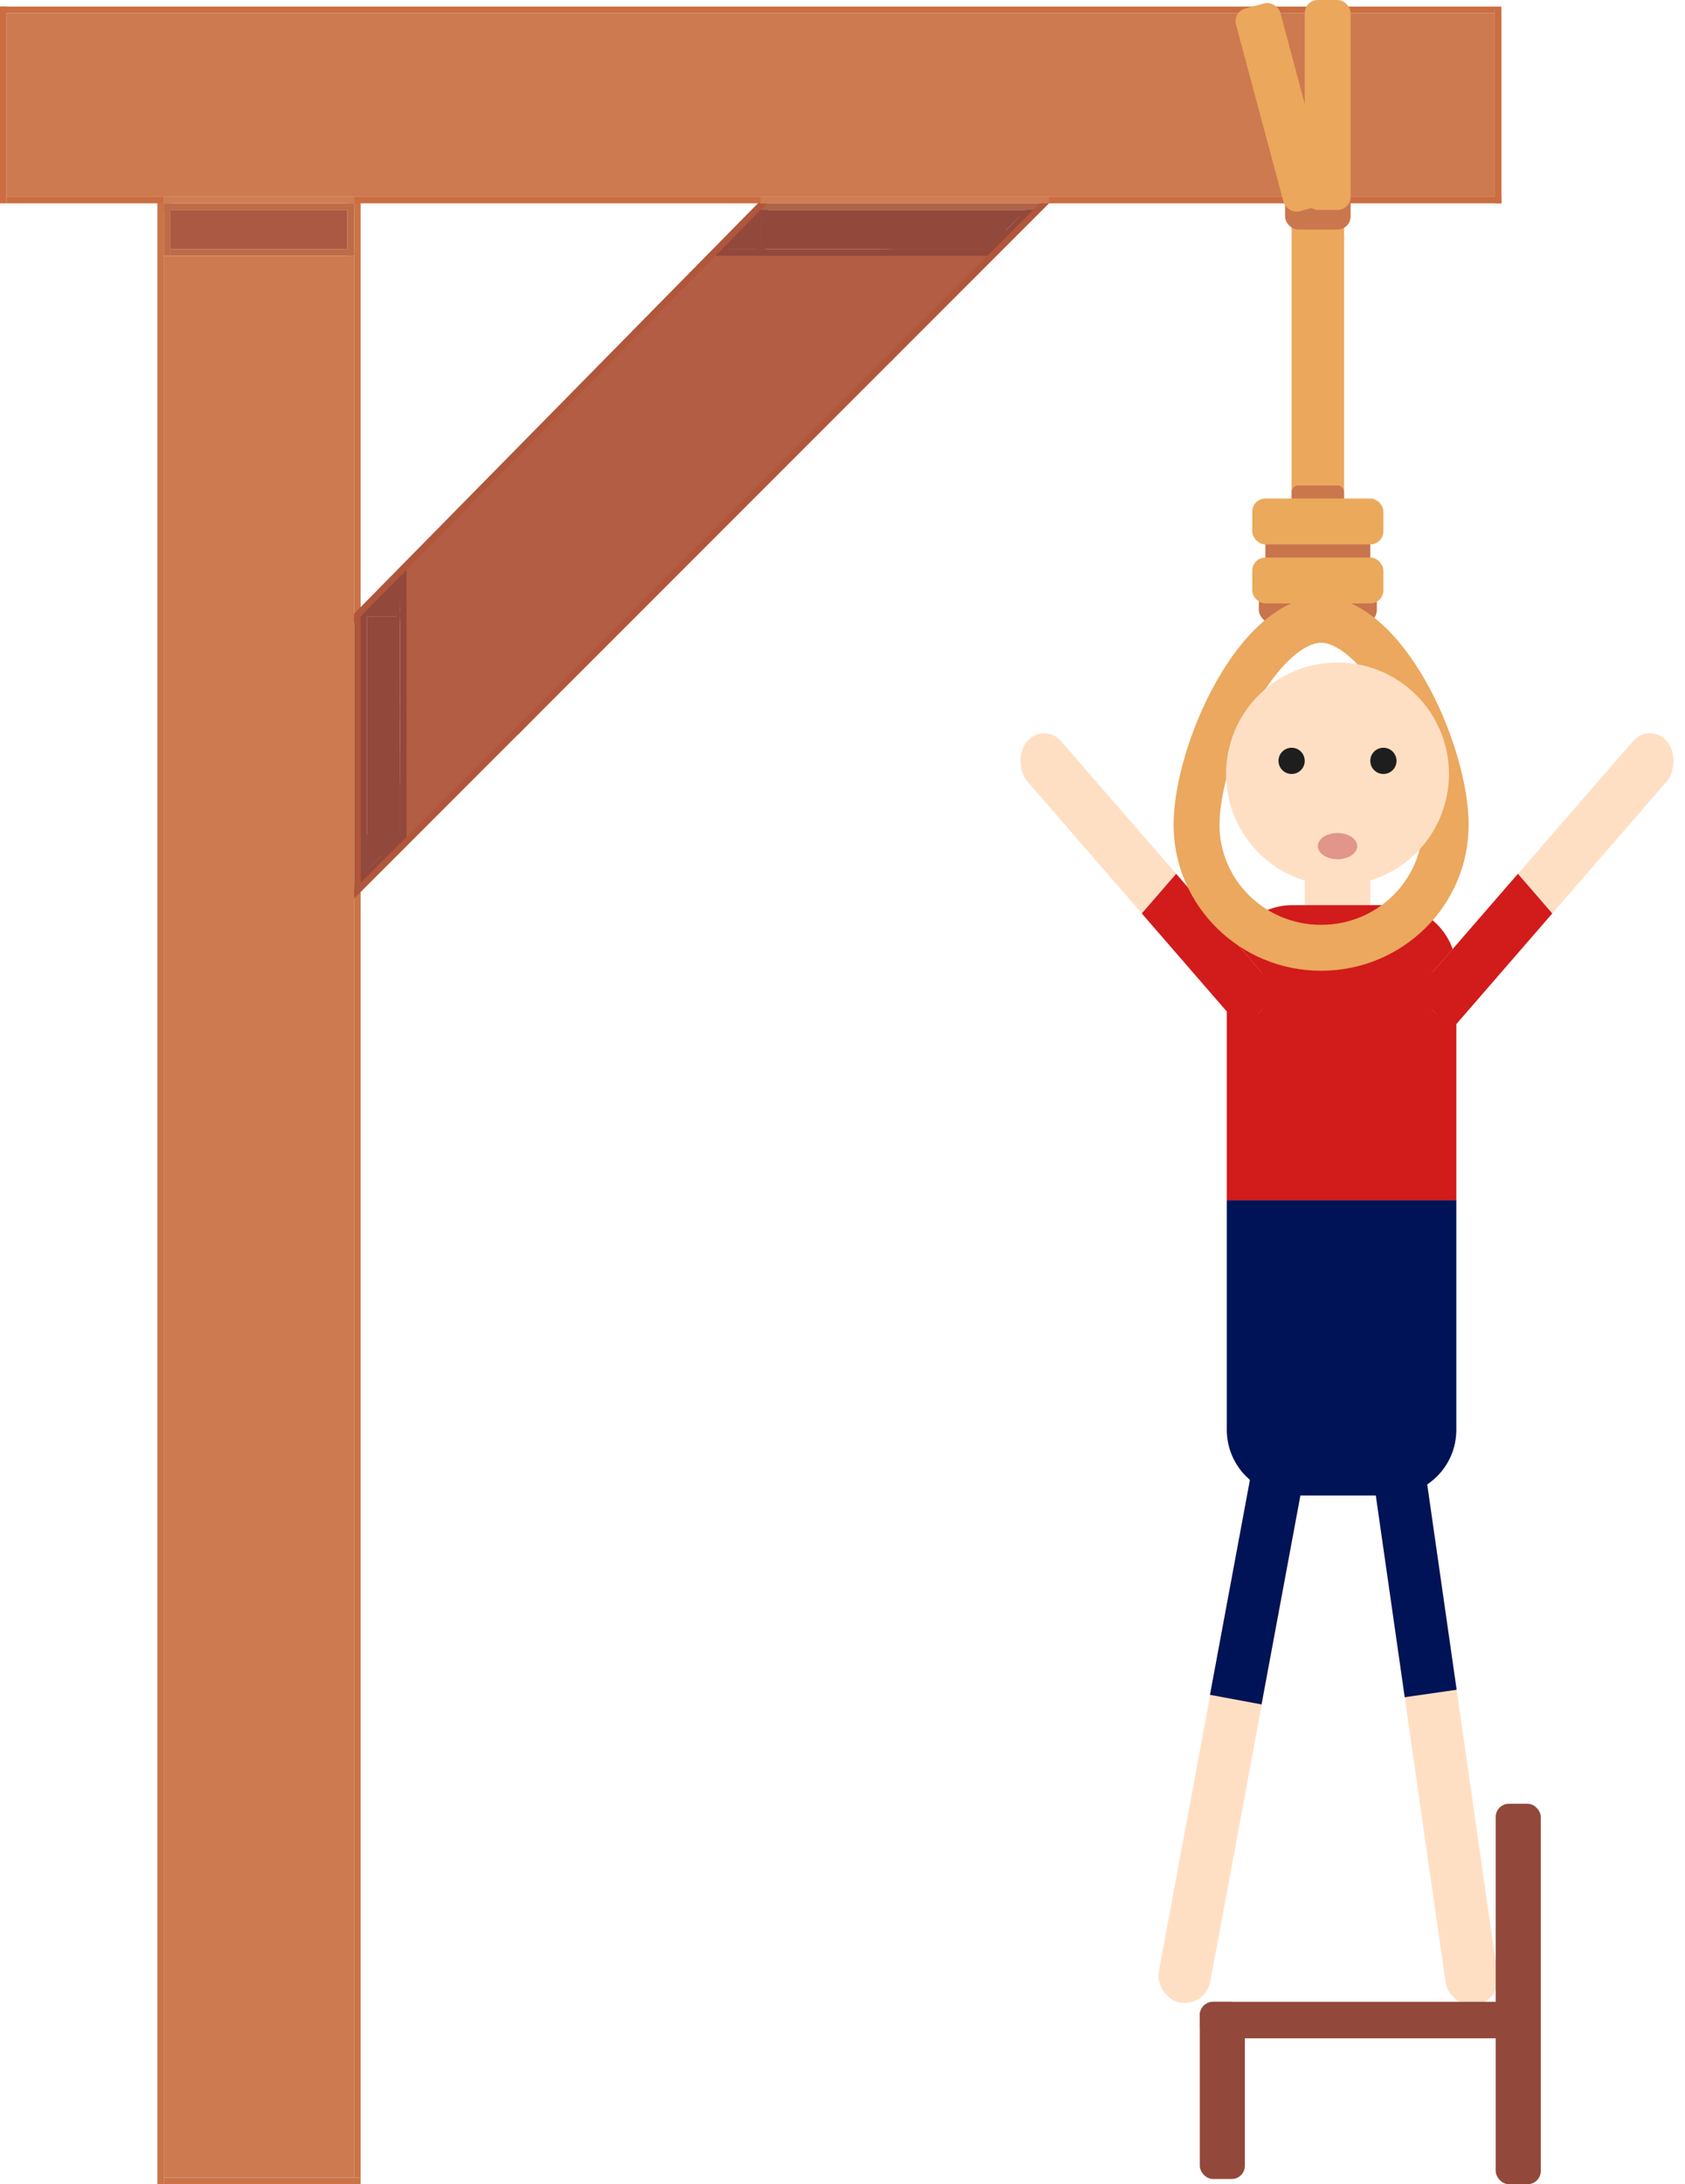 <svg width="257" height="333" viewBox="0 0 257 333" fill="none" xmlns="http://www.w3.org/2000/svg">
<path d="M72.225 96.52C70.894 100.491 69.534 104.499 68.87 108.646C68.595 110.367 68.445 112.13 68.391 113.874C68.387 113.99 68.417 114.384 68.231 114.431C68.005 114.488 68.055 112.456 68.054 112.428C67.902 108.36 66.199 104.746 65.01 100.922C64.642 99.74 63.546 97.345 65.001 96.43C65.858 95.892 66.609 99.661 66.669 99.934C67.495 103.653 67.648 107.453 67.743 111.251C67.754 111.694 67.752 113.024 67.752 112.58C67.752 110.89 67.52 109.21 67.219 107.55C66.522 103.7 64.706 99.618 65.063 95.64C65.082 95.429 65.786 93.853 65.826 94.239C66.117 97.037 65.817 99.997 65.835 102.808C65.847 104.623 66.427 110.03 66.474 108.215C66.548 105.334 66.267 102.484 66.172 99.61C66.132 98.386 65.436 92.984 67.433 92.478" stroke="#B35D44" stroke-width="3" stroke-linecap="round"/>
<path d="M64.951 87.839C65.439 88.936 65.527 90.083 65.588 91.274C65.625 91.992 65.591 92.637 65.477 93.339C65.196 95.07 65.531 96.921 65.62 98.654C65.675 99.735 65.661 100.814 65.674 101.895C65.685 102.774 65.769 103.663 65.711 104.541C65.691 104.846 65.569 105.059 65.463 104.625C65.188 103.498 65.124 102.311 64.911 101.17C64.623 99.62 64.278 98.085 64.112 96.514C63.985 95.321 63.96 94.122 63.974 92.923C63.982 92.287 64.056 91.304 64.449 90.754C64.702 90.398 64.805 89.899 64.889 89.464C64.934 89.228 64.894 87.147 64.643 87.162C64.502 87.171 64.756 90.037 64.734 90.378C64.705 90.838 64.606 91.289 64.594 91.751C64.579 92.365 64.591 92.98 64.591 93.593C64.591 96 64.424 98.382 64.591 100.788C64.652 101.659 64.643 102.529 64.643 103.402C64.643 104.524 64.678 105.653 64.62 106.774C64.571 107.72 64.399 108.643 64.229 109.573C64.098 110.283 63.836 110.973 63.78 111.695C63.713 112.563 63.761 113.402 63.769 114.269C63.778 115.32 63.79 116.315 63.963 117.357C64.048 117.869 64.077 118.361 64.077 118.878C64.077 119.858 64.132 116.914 64.283 115.946C64.617 113.798 65.231 111.711 65.454 109.544C65.817 106.022 65.827 102.474 66.237 98.954C66.546 96.303 67.334 93.709 67.368 91.026C67.375 90.488 67.274 89.731 67.62 89.265C67.663 89.206 67.714 89.188 67.751 89.273C68.039 89.939 68.05 90.851 68.094 91.552C68.301 94.876 67.906 98.182 67.743 101.496C67.648 103.406 67.628 105.338 67.728 107.248C67.743 107.534 67.763 107.82 67.777 108.107C67.789 108.35 67.76 107.619 67.751 107.375C67.674 105.315 67.634 103.256 67.5 101.198C67.37 99.203 67.177 97.147 67.357 95.146C67.42 94.439 67.732 93.565 68.46 93.299C69.394 92.956 69.689 94.165 69.797 94.84C69.992 96.063 70.001 97.332 70.008 98.567C70.018 100.537 69.939 102.505 69.654 104.454C69.533 105.281 69.44 106.16 69.254 106.976C69.025 107.98 69.853 105.004 70.225 104.044C71.015 102.005 72.117 100.132 73.251 98.275C73.535 97.809 73.82 97.346 74.082 96.867C74.255 96.55 74.408 96.207 74.636 95.924C75.004 95.47 75.061 96.856 75.073 96.93C75.608 100.06 76.077 103.213 76.385 106.374C76.484 107.393 76.697 108.519 76.622 109.552C76.601 109.838 76.584 109.028 76.584 109.017C76.679 107.063 77.486 104.644 76.133 102.951C75.808 102.544 75.45 102.759 75.099 103.02C73.885 103.923 72.745 104.934 71.556 105.871C70.87 106.413 70.173 106.973 69.662 107.696C69.508 107.915 69.111 108.363 69.111 108.653C69.111 108.941 69.606 108.331 69.757 108.086C70.583 106.739 71.175 105.266 72.042 103.94C73.141 102.259 74.492 100.824 76.053 99.579C76.104 99.539 77.566 98.316 77.516 98.284C77.403 98.211 77.288 98.43 77.19 98.524C76.726 98.967 76.385 99.526 76.05 100.071C75.215 101.431 74.409 102.794 73.391 104.026C72.647 104.926 71.864 105.884 70.996 106.667C70.795 106.848 70.579 107.018 70.345 107.155C70.154 107.267 70.061 107.289 70.202 107.057C71.373 105.131 72.707 103.198 74.185 101.499C74.564 101.063 75.001 100.605 75.27 100.085C75.547 99.55 74.666 100.22 74.602 100.279C73.474 101.308 72.757 102.635 72.185 104.038C71.74 105.129 71.194 106.191 70.796 107.3C70.738 107.462 70.35 108.448 70.737 108.485C71.442 108.553 72.234 107.885 72.802 107.566C73.979 106.905 75.135 106.571 76.482 106.534C77.108 106.516 77.735 106.528 78.361 106.525C78.931 106.522 79.579 106.574 80.133 106.398C80.561 106.261 80.533 105.874 80.533 105.498C80.533 105.02 80.454 105.801 80.424 105.9C79.762 108.092 77.477 109.303 75.362 109.625C74.93 109.69 74.216 109.837 73.802 109.616C73.71 109.567 73.51 109.323 73.476 109.486C73.337 110.151 72.954 110.807 72.665 111.418C72.558 111.643 72.473 111.883 72.385 112.117C72.339 112.24 72.254 112.619 72.254 112.487C72.254 112.031 72.437 111.557 72.539 111.12C72.818 109.928 72.965 108.785 73.71 107.774C74.447 106.776 75.384 105.873 76.344 105.099C76.995 104.575 77.662 103.995 78.39 103.581C78.674 103.42 78.72 103.454 78.73 103.789C78.754 104.573 78.476 105.301 78.121 105.987C77.262 107.649 75.798 108.816 74.745 110.33C74.578 110.571 74.822 109.916 74.833 109.888C75.143 109.114 75.355 108.292 75.773 107.566C76.433 106.42 77.702 105.47 78.984 105.154C79.521 105.022 79.254 105.837 79.201 106.129C79.004 107.221 78.696 108.447 78.076 109.382C77.754 109.866 77.268 110.195 76.733 110.394C76.414 110.512 76.054 110.541 75.75 110.7C75.364 110.903 75.289 111.477 74.927 111.73C74.606 111.955 74.175 111.999 73.836 112.221C72.368 113.185 70.791 113.972 69.191 114.685C68.842 114.841 68.456 115.031 68.08 115.104C67.891 115.141 67.939 115.029 67.997 114.893C68.383 113.981 69.165 113.232 69.888 112.586C70.368 112.157 70.923 111.893 71.474 111.577C71.911 111.326 72.191 111.015 72.511 110.625C73.309 109.65 74.176 108.889 75.339 108.399" stroke="#B35D44" stroke-width="3" stroke-linecap="round"/>
<path d="M75.493 109.908C75.371 109.578 73.403 110.67 73.242 110.75C72.164 111.282 71.019 111.704 69.962 112.274C69.5 112.523 68.855 112.89 68.64 113.41C68.544 113.641 68.69 113.585 68.831 113.471C69.605 112.844 70.144 111.808 70.431 110.868C70.987 109.044 70.709 107.073 71.254 105.247C71.259 105.229 71.275 105.087 71.248 105.218C71.197 105.469 71.183 105.733 71.151 105.987C70.974 107.394 70.893 108.79 70.865 110.209C70.848 111.068 70.819 111.923 70.608 112.759C70.519 113.112 70.467 113.568 70.197 113.832C70.071 113.955 69.966 114.02 69.791 114.02C69.563 114.02 69.703 113.311 69.717 113.199C69.826 112.317 70.041 111.351 70.451 110.559C70.554 110.359 70.744 110.171 70.814 109.96" stroke="#B35D44" stroke-width="3" stroke-linecap="round"/>
<path d="M67.523 111.209C67.523 112.8 67.418 114.329 66.997 115.871C66.811 116.551 66.568 117.214 66.426 117.906C66.324 118.398 66.295 118.901 66.237 119.399C66.187 119.829 66.134 121.021 65.543 121.154C64.872 121.305 65.087 122.282 64.683 122.701C64.609 122.777 64.064 123.156 64.163 122.84C64.414 122.034 64.92 121.38 65.469 120.76C67.27 118.724 69.2 116.818 71.102 114.876C72.519 113.43 73.854 112.062 75.773 111.322C76.459 111.058 77.178 110.887 77.859 110.614C77.988 110.562 78.345 110.451 78.37 110.273C78.433 109.824 77.34 110.015 77.127 110.059C75.744 110.341 74.761 111.622 74.116 112.8C73.643 113.664 73.351 114.573 72.562 115.211C72.136 115.556 71.694 115.876 71.276 116.232C70.741 116.69 70.367 117.323 69.865 117.82C69.25 118.428 68.419 118.553 67.677 118.924C67.14 119.193 66.687 119.679 66.288 120.121C65.969 120.476 65.572 120.801 65.323 121.214C65.168 121.472 64.995 121.822 64.746 122.004C64.488 122.192 64.451 122.29 64.334 122.585C64.264 122.762 64.129 123.087 64.129 123.285C64.129 123.377 64.318 123.76 64.437 123.69C64.594 123.598 64.734 123.269 64.849 123.129C65.179 122.725 65.552 122.438 65.977 122.143C66.71 121.634 67.514 121.277 68.04 120.52C68.577 119.748 69.162 119.166 69.917 118.612C71.052 117.779 72.054 116.729 72.931 115.631C73.391 115.054 73.997 114.624 74.485 114.075C74.757 113.769 74.958 113.391 75.276 113.135C75.448 112.997 75.686 112.929 75.842 112.782C76.059 112.579 76.151 112.321 76.293 112.062C76.422 111.827 76.634 111.59 76.673 111.313C76.691 111.188 76.666 111.263 76.613 111.322C76.402 111.559 76.145 111.759 75.89 111.944C74.865 112.685 73.685 113.164 72.662 113.919C71.444 114.818 70.261 115.745 69.088 116.704C68.426 117.245 67.747 117.842 67.203 118.508C66.688 119.139 66.254 119.832 65.723 120.445C65.346 120.881 64.913 121.289 64.594 121.773C64.453 121.987 64.309 122.217 64.129 122.4C63.911 122.621 63.681 122.847 63.626 123.169C63.572 123.484 63.614 123.839 63.614 124.158C63.614 124.341 63.586 124.724 63.434 124.846C63.263 124.985 63.125 125.226 62.957 125.378C62.776 125.544 62.698 125.73 62.557 125.913C62.472 126.024 62.347 126.1 62.278 126.223C62.162 126.428 62.116 126.068 62.1 125.983C62.016 125.521 62.052 124.978 62.075 124.508C62.087 124.253 62.13 123.996 62.175 123.745C62.265 123.232 62.226 122.698 62.226 122.18C62.226 121.717 62.199 121.244 62.289 120.787C62.354 120.456 62.441 120.135 62.472 119.798C62.536 119.095 62.535 118.397 62.535 117.692C62.535 116.935 62.535 116.177 62.535 115.42C62.535 114.354 62.642 113.292 62.637 112.227C62.632 110.95 62.529 109.677 62.546 108.399C62.556 107.614 62.61 106.83 62.575 106.045C62.532 105.089 62.555 104.151 62.583 103.197C62.608 102.351 62.648 101.509 62.689 100.664C62.795 98.479 62.798 96.317 62.637 94.131C62.584 93.399 62.559 92.652 62.472 91.922C62.413 91.43 62.175 91.003 62.175 90.491C62.175 89.797 62.09 89.151 62.226 88.464" stroke="#B35D44" stroke-width="3" stroke-linecap="round"/>
<path d="M109.638 39.641C109.971 39.641 110.281 39.805 110.598 39.89C111.486 40.129 112.368 40.311 113.289 40.318C115.684 40.337 118.072 40.221 120.465 40.214C122.688 40.207 124.902 39.965 127.122 39.89C128.679 39.837 130.244 39.703 131.801 39.693C133.988 39.68 136.16 39.381 138.344 39.381C140.268 39.381 142.23 39.345 144.143 39.109C145.35 38.961 146.583 38.821 147.794 38.757C147.862 38.753 147.995 38.653 148 38.768C148.006 38.929 147.916 39.051 147.834 39.184C147.483 39.755 146.828 40.24 146.343 40.682C145.913 41.074 145.397 41.289 144.937 41.631C144.547 41.921 144.185 42.257 143.8 42.556C142.915 43.245 141.985 43.864 141.106 44.563C140.363 45.154 139.834 45.831 139.306 46.619C138.53 47.777 137.663 48.972 136.664 49.941C135.552 51.019 134.131 51.604 133.164 52.839C132.648 53.497 132.386 54.367 131.984 55.097C131.628 55.743 131.218 56.345 130.567 56.711C130.136 56.953 129.65 57.162 129.182 57.315C129.093 57.344 128.338 57.65 128.702 57.65C129.75 57.65 130.652 56.427 131.276 55.736C132.973 53.855 134.839 52.304 136.927 50.896C137.239 50.685 137.578 50.495 137.872 50.257C138.074 50.093 138.265 49.926 138.438 49.73C138.748 49.38 138.891 48.92 139.161 48.539C139.739 47.719 140.526 46.998 141.266 46.327C141.595 46.028 141.89 45.684 142.269 45.448C142.633 45.22 143.006 45.009 143.343 44.739C144.075 44.153 144.488 43.396 144.709 42.504" stroke="#B35D44" stroke-width="3" stroke-linecap="round"/>
<path d="M144.143 39.641C143.406 40.387 142.529 40.988 141.755 41.694C140.424 42.907 139.201 44.191 138.112 45.633C136.915 47.217 135.878 48.954 134.475 50.369C133.528 51.325 132.379 52.156 131.07 52.503C130.845 52.563 129.75 52.852 129.55 52.549C129.447 52.394 129.968 51.865 130.042 51.786C130.623 51.159 131.233 50.559 131.83 49.947C132.614 49.143 133.356 48.282 134.027 47.379C134.394 46.885 134.71 46.283 135.172 45.87C135.186 45.858 135.342 45.7 135.327 45.829C135.279 46.237 135.013 46.679 134.841 47.038C134.026 48.739 133.216 50.452 132.327 52.116C131.572 53.529 130.703 54.834 129.519 55.915C128.703 56.66 127.789 57.29 126.899 57.939C126.496 58.233 126.115 58.546 125.725 58.853C125.642 58.918 125.841 58.676 125.902 58.59C126.141 58.253 126.36 57.902 126.593 57.561C128.609 54.613 130.388 51.471 132.873 48.883C135.458 46.19 138.546 44.075 141.552 41.905C141.587 41.88 142.447 41.291 142.36 41.174C142.227 40.993 141.286 41.721 141.212 41.775C140.105 42.584 139.171 43.581 138.235 44.58C137.172 45.715 136.146 46.889 135.127 48.065C133.755 49.646 132.355 51.369 130.581 52.509C130.473 52.579 129.892 53.018 129.984 52.642C130.266 51.5 130.739 50.372 131.161 49.279C131.732 47.801 132.429 46.44 133.247 45.089C133.878 44.047 134.507 43.016 135.39 42.168C135.861 41.716 136.37 41.323 136.938 41.006C137.072 40.931 137.088 40.913 136.989 41.064C136.711 41.489 136.465 41.932 136.218 42.377C134.324 45.785 132.552 49.479 129.63 52.121C127.68 53.886 125.393 55.149 123.351 56.783C123.173 56.925 122.983 57.062 122.822 57.225C122.812 57.235 122.65 57.477 122.634 57.477C122.541 57.477 122.748 57.329 122.808 57.257C123.149 56.849 123.507 56.454 123.831 56.031C125.014 54.485 125.901 52.73 127.165 51.242C128.717 49.415 130.7 47.955 132.578 46.494C133.995 45.393 135.379 44.284 136.529 42.891C136.961 42.369 137.379 41.829 137.641 41.197C137.831 40.736 137.345 41.827 137.324 41.865C136.325 43.614 135.052 45.232 133.704 46.714C131.857 48.745 129.733 50.955 127.116 51.942C126.989 51.99 127.09 51.769 127.096 51.751C127.294 51.21 127.626 50.708 127.95 50.239C129.126 48.542 130.73 47.164 132.378 45.954C135.032 44.005 137.974 42.473 140.546 40.41C140.586 40.378 141.188 39.797 140.932 40.092C140.323 40.793 139.665 41.458 138.975 42.076C137.541 43.359 136.027 44.585 134.43 45.656C132.475 46.966 130.347 47.957 128.213 48.923C125.834 50.001 123.45 51.066 121.065 52.133C119.992 52.613 118.729 53.036 117.777 53.752C117.513 53.951 118.476 53.745 118.523 53.729C119.994 53.231 121.291 52.062 122.457 51.069C124.902 48.985 127.156 46.608 129.882 44.884C130.018 44.797 130.165 44.684 130.316 44.62C130.446 44.566 130.344 44.911 130.304 45.048C129.687 47.199 128.598 49.244 127.585 51.219C126.211 53.897 124.554 56.93 121.465 57.795C121.191 57.872 120.694 58.053 120.765 57.584C120.823 57.207 120.972 56.829 121.088 56.471C121.394 55.526 121.717 54.589 122.094 53.671C122.661 52.292 123.384 51.033 124.288 49.854C124.783 49.209 125.305 48.508 126.008 48.079C127.549 47.138 126.513 50.553 126.299 50.994C125.74 52.144 124.793 53.3 123.625 53.853C122.633 54.324 121.462 54.079 120.563 53.504C120.023 53.159 119.028 52.423 119.097 51.659C119.142 51.16 120.076 51.024 120.431 50.947C123.31 50.323 125.771 48.696 128.019 46.818C129.132 45.888 130.189 44.974 131.45 44.25C132.227 43.804 133.072 43.464 133.83 42.984C133.897 42.941 134.143 42.816 133.998 42.735C133.609 42.519 133.118 42.406 132.678 42.406C131.554 42.406 130.431 42.661 129.322 42.816C127.64 43.051 125.956 43.261 124.276 43.513C123.495 43.63 122.708 43.753 121.917 43.753C121.885 43.753 121.698 43.776 121.814 43.71C122.147 43.519 122.522 43.387 122.891 43.29C124.498 42.868 126.227 42.855 127.876 42.828C129.981 42.794 132.088 42.859 134.193 42.805C134.936 42.785 135.677 42.739 136.412 42.62C136.736 42.567 137.169 42.517 137.452 42.319C137.672 42.165 136.926 42.07 136.901 42.067C135.95 41.968 134.971 42.06 134.024 42.151C132.052 42.34 130.101 42.419 128.119 42.391C124.769 42.343 121.449 42.005 118.117 41.683C115.645 41.443 113.163 41.117 110.678 41.055C110.193 41.043 109.706 41.042 109.221 41.047C109.127 41.047 108.737 41.004 108.672 41.139C108.628 41.232 110.006 41.475 110.072 41.486C111.603 41.731 113.165 41.789 114.706 41.931C116.931 42.137 119.144 42.388 121.38 42.44C122.222 42.46 123.179 42.354 124.011 42.53C124.352 42.602 123.32 42.62 122.974 42.66C119.249 43.096 115.434 42.764 111.741 43.481C111.447 43.538 111.157 43.612 110.869 43.695C110.766 43.725 110.458 43.783 110.564 43.802C110.695 43.826 110.87 43.804 110.998 43.805C111.745 43.809 112.491 43.83 113.238 43.869C115.229 43.971 117.221 44.106 119.211 44.224C120.924 44.326 122.661 44.473 124.328 44.91C124.464 44.945 125.612 45.158 125.182 45.479C124.44 46.035 123.266 46.056 122.391 46.095C120.529 46.18 118.664 46.155 116.806 46.02C116.085 45.968 115.356 45.91 114.632 45.939C113.974 45.966 115.948 45.991 116.606 45.991C118.729 45.991 120.851 46.048 122.974 46.084C124.688 46.112 126.396 46.159 128.096 46.405C128.338 46.44 128.689 46.454 128.919 46.564C129.041 46.622 128.698 46.731 128.57 46.775C127.267 47.224 125.742 47.15 124.391 47.113C122.196 47.053 120.023 46.692 117.831 46.63C117.308 46.615 116.436 46.506 116.037 46.968C115.841 47.196 115.828 47.511 116.063 47.712C116.731 48.283 117.916 48.218 118.723 48.183C120.461 48.108 122.215 47.74 123.894 47.289C124.801 47.046 126.014 46.832 126.693 46.107C126.968 45.813 127.115 45.333 126.888 44.97C126.342 44.1 124.891 43.789 123.962 43.724C123.189 43.67 122.455 43.833 121.871 44.366C121.804 44.427 121.447 44.663 121.665 44.702C122.326 44.819 122.913 45.039 123.537 45.294C124.614 45.734 125.68 46.267 126.802 46.581C127.393 46.746 128.002 46.814 128.61 46.873C129.297 46.939 127.241 46.702 126.556 46.616" stroke="#B35D44" stroke-width="3" stroke-linecap="round"/>
<path d="M132.375 56.246C132.391 56.17 132.497 56.074 132.542 56.009C132.688 55.799 132.861 55.614 133.009 55.406C133.301 54.994 133.427 54.529 133.669 54.098C133.882 53.72 134.106 53.336 134.413 53.025C134.708 52.726 134.961 52.389 135.239 52.073C135.657 51.598 136.086 51.132 136.505 50.657C137.315 49.739 138.096 48.766 138.995 47.934C139.563 47.409 140.182 46.939 140.74 46.403C140.958 46.194 141.146 45.956 141.363 45.746C141.572 45.543 141.803 45.368 142.024 45.178C142.402 44.853 142.75 44.492 143.146 44.187C143.481 43.929 143.835 43.698 144.153 43.416C144.378 43.216 144.586 42.998 144.853 42.85C145.104 42.712 145.348 42.582 145.584 42.419C145.79 42.278 146.036 42.21 146.25 42.081C146.472 41.946 146.685 41.807 146.912 41.68C147.22 41.509 147.446 41.235 147.655 40.966C147.933 40.608 148.232 40.294 148.558 39.981C148.639 39.903 148.742 39.838 148.827 39.768C148.97 39.652 149.12 39.526 149.238 39.381C149.277 39.333 149.33 39.26 149.356 39.204C149.381 39.151 149.219 39.276 149.203 39.287C148.999 39.425 148.834 39.675 148.619 39.782" stroke="#B35D44" stroke-width="3" stroke-linecap="round"/>
<path d="M134.991 53.878C135.194 53.695 135.329 53.469 135.52 53.278C135.616 53.183 135.725 53.001 135.844 52.942" stroke="#B35D44" stroke-width="3" stroke-linecap="round"/>
<rect x="61.825" y="87.876" width="68.627" height="27.804" transform="rotate(-45.414 61.825 87.876)" fill="#B35D44"/>
<line x1="61.643" y1="87.65" x2="116.643" y2="31.65" stroke="#B35D44"/>
<line x1="78.643" y1="111.65" x2="133.643" y2="55.65" stroke="#B35D44"/>
<line x1="78.643" y1="110.65" x2="133.643" y2="54.65" stroke="#B35D44"/>
<line x1="55.5" y1="94" x2="55.5" y2="134" stroke="#93483C"/>
<line x1="61.5" y1="87" x2="61.5" y2="128" stroke="#93483C"/>
<line x1="54.646" y1="134.646" x2="61.646" y2="127.646" stroke="#93483C"/>
<line x1="54.646" y1="94.646" x2="61.646" y2="87.646" stroke="#93483C"/>
<rect x="56" y="94" width="5" height="34" fill="#93483C"/>
<path d="M58.5 91L61.531 94H55.469L58.5 91Z" fill="#93483C"/>
<path d="M58.5 91L61.531 94H55.469L58.5 91Z" fill="#93483C"/>
<path d="M58.571 129.999L55.143 133.463L55.143 126.536L58.571 129.999Z" fill="#93483C"/>
<path d="M58.571 129.999L55.143 133.463L55.143 126.536L58.571 129.999Z" fill="#93483C"/>
<path d="M58.5 131L55.469 127.25L61.531 127.25L58.5 131Z" fill="#93483C"/>
<path d="M58.5 131L55.469 127.25L61.531 127.25L58.5 131Z" fill="#93483C"/>
<path d="M58 91.5L61 88.469L61 94.531L58 91.5Z" fill="#93483C"/>
<path d="M58 91.5L61 88.469L61 94.531L58 91.5Z" fill="#93483C"/>
<line y1="-0.5" x2="40.833" y2="-0.5" transform="matrix(1 4.28193e-08 4.4622e-08 -1 116.146 32)" stroke="#93483C"/>
<line y1="-0.5" x2="41.854" y2="-0.5" transform="matrix(1 4.28193e-08 4.4622e-08 -1 109 38)" stroke="#93483C"/>
<line y1="-0.5" x2="10.003" y2="-0.5" transform="matrix(-0.714 0.7 0.714 0.7 158 32)" stroke="#93483C"/>
<line y1="-0.5" x2="10.003" y2="-0.5" transform="matrix(-0.714 0.7 0.714 0.7 117.167 32)" stroke="#93483C"/>
<rect width="5" height="34.708" transform="matrix(-4.4622e-08 1 1 4.28193e-08 116.146 33)" fill="#93483C"/>
<path d="M113.083 35.5L116.146 38.531L116.146 32.469L113.083 35.5Z" fill="#93483C"/>
<path d="M113.083 35.5L116.146 38.531L116.146 32.469L113.083 35.5Z" fill="#93483C"/>
<path d="M152.895 35.571L156.43 32.143H149.359L152.895 35.571Z" fill="#93483C"/>
<path d="M152.895 35.571L156.43 32.143H149.359L152.895 35.571Z" fill="#93483C"/>
<path d="M153.917 35.5L150.089 32.469L150.089 38.531L153.917 35.5Z" fill="#93483C"/>
<path d="M153.917 35.5L150.089 32.469L150.089 38.531L153.917 35.5Z" fill="#93483C"/>
<path d="M113.594 35L110.499 38L116.688 38L113.594 35Z" fill="#93483C"/>
<path d="M113.594 35L110.499 38L116.688 38L113.594 35Z" fill="#93483C"/>
<line x1="116" y1="31.5" x2="159" y2="31.5" stroke="#AF6348"/>
<line x1="54.5" y1="30" x2="54.5" y2="94" stroke="#CB7448"/>
<line x1="25" y1="332.5" x2="55" y2="332.5" stroke="#CB7448"/>
<line x1="24.5" y1="333" x2="24.5" y2="30" stroke="#CB7448"/>
<line x1="54.5" y1="332" x2="54.5" y2="135" stroke="#CB7448"/>
<line x1="53.644" y1="94.649" x2="116.644" y2="30.649" stroke="#B0563B"/>
<line x1="53.646" y1="136.646" x2="159.646" y2="30.646" stroke="#B0563B"/>
<line x1="54.5" y1="94" x2="54.5" y2="136" stroke="#B0563B"/>
<line x1="25" y1="30.5" x2="1" y2="30.5" stroke="#CB6D41"/>
<line x1="0.5" y1="31" x2="0.5" y2="1" stroke="#CB6D41"/>
<line y1="1.5" x2="228" y2="1.5" stroke="#CB6D41"/>
<line x1="228.5" y1="1" x2="228.5" y2="31" stroke="#CB6D41"/>
<line x1="117" y1="30.5" x2="54" y2="30.5" stroke="#CB6D41"/>
<line x1="116" y1="30.5" x2="229" y2="30.5" stroke="#CB6D41"/>
<rect x="1" y="2" width="227" height="28" fill="#CD7A50"/>
<line x1="25" y1="30.5" x2="54" y2="30.5" stroke="#D07D53"/>
<line x1="116" y1="30.5" x2="160" y2="30.5" stroke="#D07D53"/>
<line x1="25" y1="31.5" x2="54" y2="31.5" stroke="#BE6B47"/>
<line x1="25.5" y1="31" x2="25.5" y2="39" stroke="#BE6B47"/>
<line x1="26" y1="38.5" x2="54" y2="38.5" stroke="#BE6B47"/>
<line x1="53.5" y1="39" x2="53.5" y2="31" stroke="#BE6B47"/>
<rect x="26" y="32" width="27" height="6" fill="#AB5942"/>
<rect x="25" y="39" width="29" height="293" fill="#CD7A50"/>
<rect x="197" y="30" width="8" height="50" rx="2" fill="#EBA75C"/>
<rect x="196" y="29" width="10" height="6" rx="2" fill="#CB774E"/>
<rect x="197" y="74" width="8" height="6" rx="1" fill="#CB774E"/>
<rect x="199" width="7" height="32" rx="2" fill="#EBA75C"/>
<rect x="188" y="1.812" width="7" height="32" rx="2" transform="rotate(-15 188 1.812)" fill="#EBA75C"/>
<rect x="193" y="81" width="16" height="7" rx="2" fill="#C8744C"/>
<rect x="191" y="76" width="20" height="7" rx="2" fill="#EBA95C"/>
<rect x="192" y="90" width="18" height="5" rx="2" fill="#C8744C"/>
<rect x="191" y="85" width="20" height="7" rx="2" fill="#EBA95C"/>
<rect x="199" y="126" width="10" height="12" fill="#FFDFC4"/>
<rect x="191.54" y="221" width="8" height="85" rx="4" transform="rotate(10.534 191.54 221)" fill="#FFDFC4"/>
<rect x="209" y="222.136" width="8" height="85" rx="4" transform="rotate(-8.161 209 222.136)" fill="#FFDFC4"/>
<rect x="187.118" y="138" width="35" height="90" rx="10" fill="#D9D9D9"/>
<path d="M187.118 148C187.118 142.477 191.595 138 197.118 138H212.118C217.641 138 222.118 142.477 222.118 148V183H187.118V148Z" fill="#D21B1B"/>
<path d="M222.118 218C222.118 223.523 217.641 228 212.118 228L197.118 228C191.595 228 187.118 223.523 187.118 218L187.118 183L222.118 183L222.118 218Z" fill="#001356"/>
<rect x="209" y="222.136" width="8" height="36.993" transform="rotate(-8.161 209 222.136)" fill="#001356"/>
<rect width="8" height="54.414" rx="4" transform="matrix(-0.655 -0.755 0.655 -0.755 221.243 157.142)" fill="#FFDFC4"/>
<rect width="8" height="23.681" transform="matrix(-0.655 -0.755 0.655 -0.755 221.243 157.142)" fill="#D21B1B"/>
<rect width="8" height="54.414" rx="4" transform="matrix(0.655 -0.755 -0.655 -0.755 189.661 157.142)" fill="#FFDFC4"/>
<rect width="8" height="23.681" transform="matrix(0.655 -0.755 -0.655 -0.755 189.661 157.142)" fill="#D21B1B"/>
<rect x="191.311" y="222.021" width="8" height="36.993" transform="rotate(10.534 191.311 222.021)" fill="#001356"/>
<path d="M220.5 125.763C220.5 136.072 212.032 144.5 201.5 144.5C190.968 144.5 182.5 136.072 182.5 125.763C182.5 120.366 184.785 112.268 188.632 105.507C190.538 102.158 192.723 99.324 195.015 97.366C197.309 95.407 199.491 94.5 201.5 94.5C203.509 94.5 205.691 95.407 207.985 97.366C210.277 99.324 212.462 102.158 214.368 105.507C218.215 112.268 220.5 120.366 220.5 125.763Z" stroke="#EBA85E" stroke-width="7"/>
<circle cx="204" cy="118" r="17" fill="#FFDFC4"/>
<circle cx="211" cy="116" r="2" fill="#1E1E1E"/>
<circle cx="197" cy="116" r="2" fill="#1E1E1E"/>
<ellipse cx="204" cy="129" rx="3" ry="2" fill="#E1958B"/>
<rect x="183" y="305.192" width="6.868" height="27.014" rx="2" fill="#93483C"/>
<rect x="228.132" y="305.986" width="6.868" height="27.014" rx="2" fill="#93483C"/>
<rect x="235" y="305.192" width="5.562" height="52" rx="2" transform="rotate(90 235 305.192)" fill="#93483C"/>
<rect x="235" y="309.959" width="6.868" height="34.959" rx="2" transform="rotate(-180 235 309.959)" fill="#93483C"/>
</svg>
